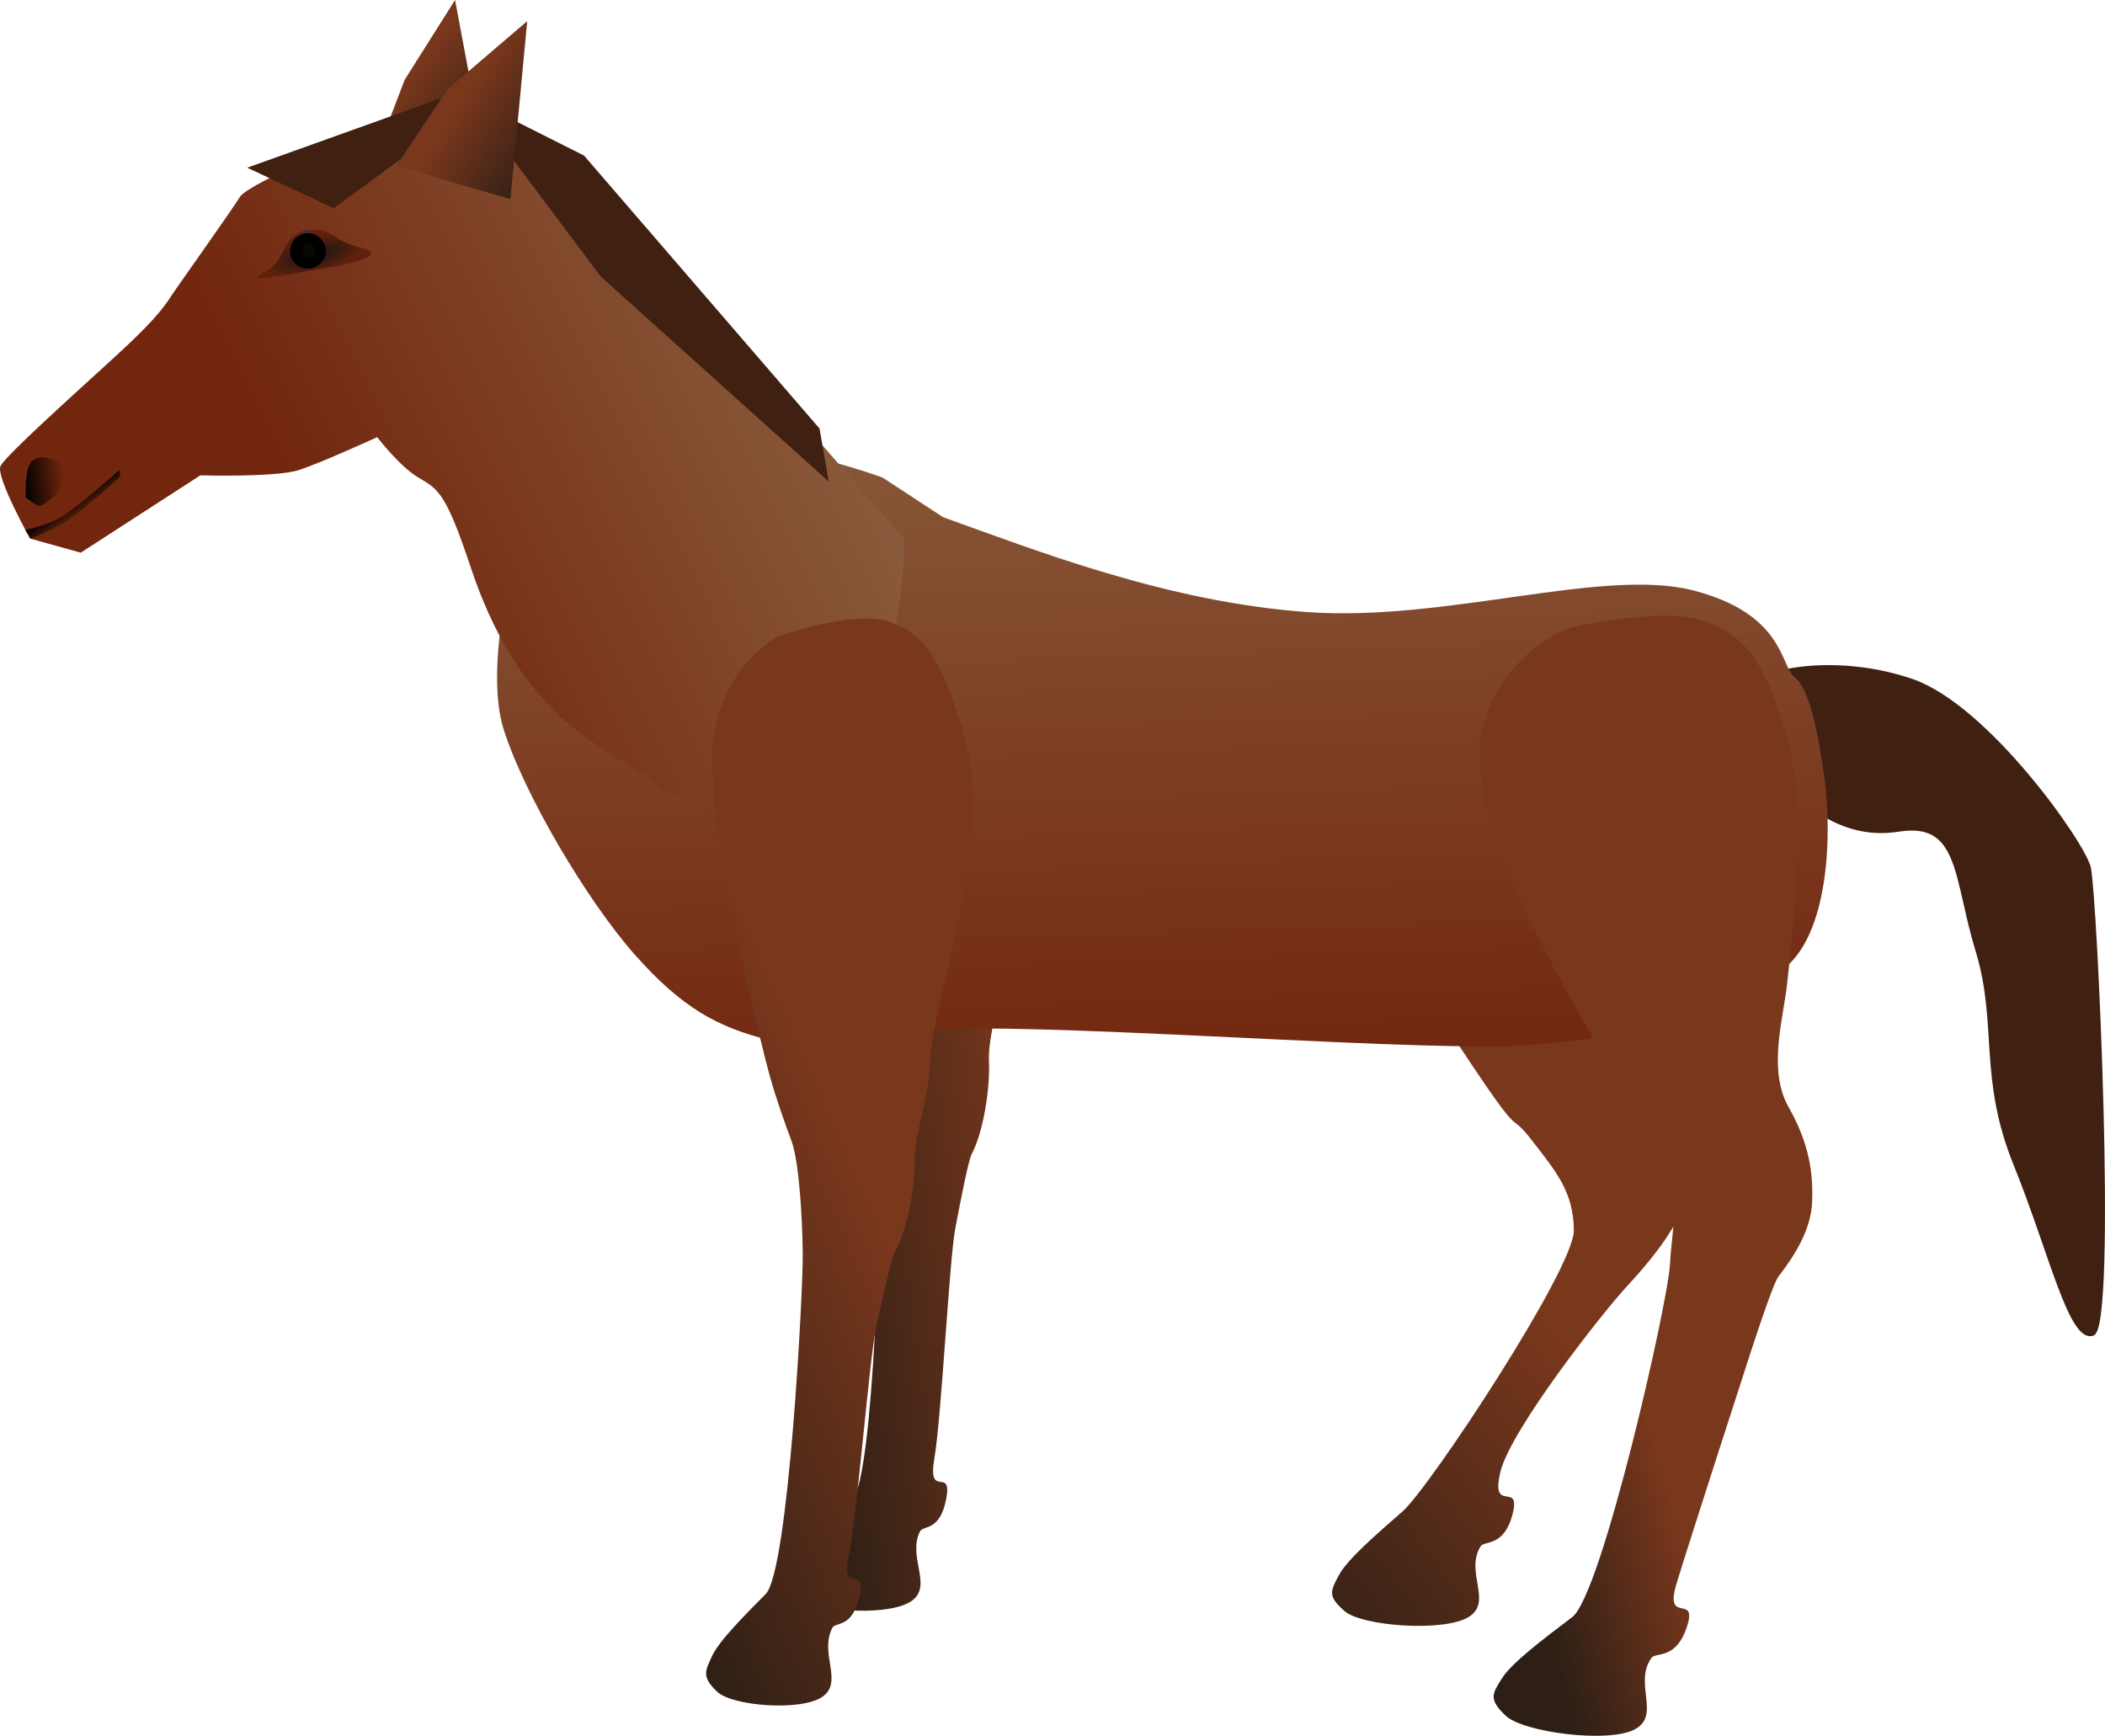 <?xml version="1.0" encoding="UTF-8" standalone="no"?>
<svg
   xmlns:dc="http://purl.org/dc/elements/1.1/"
   xmlns:cc="http://creativecommons.org/ns#"
   xmlns:rdf="http://www.w3.org/1999/02/22-rdf-syntax-ns#"
   xmlns:svg="http://www.w3.org/2000/svg"
   xmlns="http://www.w3.org/2000/svg"
   xmlns:xlink="http://www.w3.org/1999/xlink"
   xmlns:sodipodi="http://sodipodi.sourceforge.net/DTD/sodipodi-0.dtd"
   xmlns:inkscape="http://www.inkscape.org/namespaces/inkscape"
   sodipodi:docname="horse.svg"
   inkscape:version="1.0 (4035a4fb49, 2020-05-01)"
   id="svg1182"
   version="1.1"
   viewBox="0 0 195.196 160.982"
   height="160.982mm"
   width="195.196mm">
  <defs
     id="defs1176">
    <linearGradient
       inkscape:collect="always"
       id="linearGradient1006">
      <stop
         style="stop-color:#151515;stop-opacity:1;"
         offset="0"
         id="stop1002" />
      <stop
         style="stop-color:#60200c;stop-opacity:1"
         offset="1"
         id="stop1004" />
    </linearGradient>
    <linearGradient
       id="linearGradient1000"
       inkscape:collect="always">
      <stop
         id="stop996"
         offset="0"
         style="stop-color:#2d1f15;stop-opacity:1" />
      <stop
         id="stop998"
         offset="1"
         style="stop-color:#79371c;stop-opacity:1" />
    </linearGradient>
    <linearGradient
       inkscape:collect="always"
       id="linearGradient972-6">
      <stop
         style="stop-color:#8c6040;stop-opacity:1"
         offset="0"
         id="stop968" />
      <stop
         style="stop-color:#72260e;stop-opacity:1"
         offset="1"
         id="stop970" />
    </linearGradient>
    <linearGradient
       id="linearGradient3883"
       inkscape:collect="always">
      <stop
         id="stop3879"
         offset="0"
         style="stop-color:#000000;stop-opacity:1;" />
      <stop
         id="stop3881"
         offset="1"
         style="stop-color:#000000;stop-opacity:0;" />
    </linearGradient>
    <linearGradient
       gradientUnits="userSpaceOnUse"
       y2="293.783"
       x2="149.285"
       y1="297.598"
       x1="135.406"
       id="linearGradient3696"
       xlink:href="#linearGradient1000"
       inkscape:collect="always"
       gradientTransform="rotate(-0.691,-403.195,530.57)" />
    <linearGradient
       gradientTransform="rotate(-7.136,-38.534,357.479)"
       gradientUnits="userSpaceOnUse"
       y2="186.078"
       x2="34.216"
       y1="170.444"
       x1="85.582"
       id="linearGradient3806"
       xlink:href="#linearGradient972-6"
       inkscape:collect="always" />
    <linearGradient
       gradientTransform="matrix(1.298,-0.162,0.164,1.308,-59.512,-64.482)"
       gradientUnits="userSpaceOnUse"
       y2="178.912"
       x2="50.533"
       y1="183.914"
       x1="56.044"
       id="linearGradient3824"
       xlink:href="#linearGradient1000"
       inkscape:collect="always" />
    <linearGradient
       gradientTransform="rotate(-21.364,-13.549,216.427)"
       inkscape:collect="always"
       xlink:href="#linearGradient1000"
       id="linearGradient3824-3"
       x1="57.387"
       y1="185.113"
       x2="52.689"
       y2="176.407"
       gradientUnits="userSpaceOnUse" />
    <linearGradient
       inkscape:collect="always"
       xlink:href="#linearGradient3883"
       id="linearGradient3903-6"
       x1="23.102"
       y1="198.958"
       x2="23.567"
       y2="200.329"
       gradientUnits="userSpaceOnUse"
       gradientTransform="matrix(1.015,-0.127,0.18,1.435,-49.684,-94.331)" />
    <linearGradient
       gradientTransform="matrix(0.954,-0.07,0.069,0.972,-26.932,10.903)"
       inkscape:collect="always"
       xlink:href="#linearGradient1000"
       id="linearGradient3696-5"
       x1="113.115"
       y1="296.873"
       x2="146.335"
       y2="275.066"
       gradientUnits="userSpaceOnUse" />
    <linearGradient
       gradientTransform="matrix(0.813,-0.073,0.065,0.947,-71.019,17.931)"
       inkscape:collect="always"
       xlink:href="#linearGradient1000"
       id="linearGradient3696-2"
       x1="128.343"
       y1="304.341"
       x2="163.668"
       y2="289.542"
       gradientUnits="userSpaceOnUse" />
    <linearGradient
       gradientUnits="userSpaceOnUse"
       y2="250.679"
       x2="164.205"
       y1="252.257"
       x1="134.364"
       id="linearGradient3696-2-6"
       xlink:href="#linearGradient1000"
       inkscape:collect="always"
       gradientTransform="matrix(0.811,-0.097,0.092,0.945,-70.963,13.134)" />
    <linearGradient
       inkscape:collect="always"
       xlink:href="#linearGradient972-6"
       id="linearGradient960"
       x1="96.157"
       y1="180.494"
       x2="97.999"
       y2="251.441"
       gradientUnits="userSpaceOnUse"
       gradientTransform="rotate(-0.468,97.843,236.072)" />
    <linearGradient
       inkscape:collect="always"
       xlink:href="#linearGradient3883"
       id="linearGradient989"
       x1="-1.775"
       y1="185.332"
       x2="2.048"
       y2="185.332"
       gradientUnits="userSpaceOnUse"
       gradientTransform="rotate(-5.248,84.853,225.376)" />
    <radialGradient
       inkscape:collect="always"
       xlink:href="#linearGradient1006"
       id="radialGradient1008"
       cx="27.457"
       cy="168.696"
       fx="27.457"
       fy="168.696"
       r="5.297"
       gradientTransform="matrix(0.879,-0.182,0.063,0.302,-12.211,127.11)"
       gradientUnits="userSpaceOnUse" />
  </defs>
  <sodipodi:namedview
     inkscape:window-maximized="1"
     inkscape:window-y="-9"
     inkscape:window-x="-9"
     inkscape:window-height="1001"
     inkscape:window-width="1920"
     inkscape:snap-global="false"
     showgrid="false"
     inkscape:document-rotation="0"
     inkscape:current-layer="layer8"
     inkscape:document-units="mm"
     inkscape:cy="317.58838"
     inkscape:cx="419.48552"
     inkscape:zoom="1.1767295"
     inkscape:pageshadow="2"
     inkscape:pageopacity="0.0"
     borderopacity="1.0"
     bordercolor="#666666"
     pagecolor="#ffffff"
     id="base" />
  <g
     sodipodi:insensitive="true"
     transform="translate(7.667,-150.878)"
     inkscape:label="ogon"
     id="layer8"
     inkscape:groupmode="layer">
    <path
       inkscape:transform-center-y="21.853972"
       inkscape:transform-center-x="-13.892644"
       sodipodi:nodetypes="zzzzzzzzz"
       id="path3772"
       d="m 154.148,214.936 c 1.187,-2.041 8.62,-3.351 15.534,-0.946 6.914,2.405 15.809,14.975 16.396,17.333 0.587,2.358 2.446,42.568 0.333,43.295 -2.113,0.727 -3.921,-7.567 -7.223,-15.722 -3.301,-8.155 -1.457,-13.043 -3.531,-19.848 -2.074,-6.805 -1.495,-12.086 -7.258,-11.174 -5.764,0.913 -9.097,-3.182 -11.999,-5.113 -2.903,-1.931 -3.438,-5.786 -2.252,-7.827 z"
       style="fill:#402011;fill-opacity:1;stroke:#402011;stroke-width:0.266px;stroke-linecap:butt;stroke-linejoin:miter;stroke-opacity:1" />
  </g>
  <g
     transform="translate(7.667,-150.878)"
     inkscape:label="noga3"
     id="layer5"
     inkscape:groupmode="layer"
     sodipodi:insensitive="true">
    <path
       style="fill:url(#linearGradient3696-5);fill-opacity:1;stroke:none;stroke-width:0.255px;stroke-linecap:butt;stroke-linejoin:miter;stroke-opacity:1"
       d="m 115.776,221.268 c -0.583,7.777 9.24,22.734 13.566,29.148 4.326,6.414 2.823,3.356 5.075,6.262 2.251,2.907 3.84,4.783 3.858,8.324 0.019,3.541 -13.392,23.87 -15.879,26.042 -2.487,2.173 -5.122,4.456 -5.902,5.911 -0.78,1.455 -1.091,1.946 0.53,3.345 1.622,1.399 9.184,1.949 11.48,0.549 2.296,-1.401 -0.346,-4.121 1.107,-6.539 0.363,-0.605 2.192,0.096 2.989,-3.034 0.797,-3.13 -2.079,0.084 -1.14,-3.872 0.939,-3.956 9.598,-14.94 11.769,-17.269 2.017,-2.163 3.19,-3.813 3.534,-4.328 1.378,-2.059 2.626,-4.416 2.587,-6.881 -0.039,-2.465 -1.373,-4.585 -3.471,-7.87 -2.098,-3.285 -1.771,-6.677 -1.658,-9.689 0.113,-3.013 1.036,-15.219 -1.237,-21.827 -2.273,-6.608 -3.913,-8.932 -7.625,-10.253 -3.712,-1.32 -11.79,1.114 -12.262,1.217 0,0 -6.738,2.986 -7.322,10.763 z"
       id="path3688-0"
       sodipodi:nodetypes="zzzzzzzzssssszzzzzszz"
       inkscape:transform-center-x="-6.3543368"
       inkscape:transform-center-y="24.445491" />
  </g>
  <g
     transform="translate(7.667,-150.878)"
     inkscape:label="noga2"
     id="layer4"
     inkscape:groupmode="layer"
     style="display:inline"
     sodipodi:insensitive="true">
    <path
       inkscape:transform-center-y="23.685911"
       inkscape:transform-center-x="-5.5551841"
       sodipodi:nodetypes="zzzzzzzzssssszzzzzszz"
       id="path3688-02-1"
       d="m 64.191,211.812 c -0.233,7.596 5.475,27.828 6.171,30.066 0.696,2.238 1.437,4.115 2.194,6.002 0.758,1.887 1.208,6.99 1.344,10.44 0.136,3.45 -0.48,29.434 -2.526,31.625 -2.046,2.191 -4.214,4.495 -4.829,5.935 -0.615,1.441 -0.864,1.928 0.566,3.243 1.43,1.315 7.893,1.626 9.803,0.193 1.909,-1.433 -0.435,-4.005 0.721,-6.405 0.289,-0.6 1.871,0.028 2.444,-3.045 0.573,-3.073 -1.769,0.144 -1.103,-3.739 0.666,-3.883 1.374,-18.296 1.941,-21.325 0.567,-3.029 1.246,-6.39 1.522,-6.902 1.105,-2.047 1.717,-6.212 1.6,-8.613 -0.117,-2.401 1.215,-6.021 1.156,-9.224 -0.058,-3.203 2.761,-13.601 2.755,-16.54 -0.006,-2.939 1.533,-7.833 -0.629,-14.205 -2.162,-6.372 -3.638,-8.587 -6.847,-9.764 -3.208,-1.176 -10.01,1.436 -10.409,1.551 0,0 -5.641,3.11 -5.874,10.706 z"
       style="display:inline;fill:url(#linearGradient3696-2-6);fill-opacity:1;stroke:none;stroke-width:0.233px;stroke-linecap:butt;stroke-linejoin:miter;stroke-opacity:1" />
  </g>
  <g
     transform="translate(7.667,-150.878)"
     inkscape:label="korpus"
     id="layer2"
     inkscape:groupmode="layer"
     sodipodi:insensitive="true">
    <path
       inkscape:transform-center-y="-15.972797"
       inkscape:transform-center-x="-2.2791376"
       sodipodi:nodetypes="zzzzzzzzzzzcczz"
       id="path1745"
       d="m 79.789,198.844 c 8.64,3.093 20.764,7.862 33.717,8.796 12.952,0.935 27.514,-4.183 35.899,-1.992 8.385,2.191 8.016,6.975 9.317,7.999 1.301,1.024 2.124,4.531 2.8,9.451 0.677,4.921 0.502,14.624 -4.016,17.788 -4.518,3.164 -14.329,7.088 -27.998,7.035 -13.669,-0.052 -40.548,-2.163 -51.427,-1.555 -10.879,0.607 -9.801,2.165 -14.522,0.949 -4.721,-1.216 -7.989,-2.96 -12.381,-7.925 -4.392,-4.965 -10.218,-14.797 -12.143,-20.873 -1.925,-6.076 1.34,-17.539 1.34,-17.539 l 19.469,-8.697 c 0,0 5.688,-0.208 14.327,2.885 z"
       style="fill:url(#linearGradient960);fill-opacity:1;stroke:none;stroke-width:0.265px;stroke-linecap:butt;stroke-linejoin:miter;stroke-opacity:1" />
  </g>
  <g
     sodipodi:insensitive="true"
     transform="translate(7.667,-150.878)"
     inkscape:label="glowa"
     id="layer7"
     inkscape:groupmode="layer">
    <g
       transform="rotate(-2.058,62.882,204.894)"
       inkscape:transform-center-y="-17.123254"
       inkscape:transform-center-x="28.609561"
       id="g920">
      <path
         inkscape:transform-center-y="-46.723535"
         inkscape:transform-center-x="31.200312"
         sodipodi:nodetypes="ccccc"
         id="path3808-5"
         d="m 29.563,161.817 1.994,-4.702 4.932,-7.22 1.859,12.349 z"
         style="fill:url(#linearGradient3824-3);fill-opacity:1;stroke:none;stroke-width:0.265px;stroke-linecap:butt;stroke-linejoin:miter;stroke-opacity:1" />
      <path
         inkscape:transform-center-y="-9.4118915"
         inkscape:transform-center-x="33.082941"
         style="fill:url(#linearGradient3806);fill-opacity:1;stroke:none;stroke-width:0.265px;stroke-linecap:butt;stroke-linejoin:miter;stroke-opacity:1"
         d="m 63.74,219.564 c -7.684,1.218 -8.059,7.108 -11.1,3.816 -3.04,-3.292 -11.91,-4.938 -16.582,-20.832 -2.02,-6.872 -2.719,-7.367 -4.474,-8.459 -1.755,-1.093 -3.767,-3.938 -3.767,-3.938 0,0 -5.193,2.161 -7.346,2.784 -2.153,0.622 -9.164,0.165 -9.164,0.165 l -11.346,6.77 -4.65,-1.477 c 0,0 -3.006,-5.875 -2.495,-6.825 0.511,-0.95 7.274,-6.595 10.343,-9.207 2.691,-2.291 4.748,-4.101 5.98,-5.894 0.502,-0.73 6.034,-7.926 6.762,-9.049 0.728,-1.123 11.878,-5.739 16.069,-5.618 4.191,0.121 15.823,4.689 17.714,6.846 1.892,2.157 26.664,32.741 26.664,32.741 0,0 -0.644,13.174 -4.686,13.749 -4.042,0.575 -7.921,4.428 -7.921,4.428 z"
         id="path3790"
         sodipodi:nodetypes="zzssczccczsszzzczzz" />
      <path
         style="fill:#402011;fill-opacity:1;stroke:none;stroke-width:0.265px;stroke-linecap:butt;stroke-linejoin:miter;stroke-opacity:1"
         d="m 24.542,168.793 13.266,-8.994 11.242,16.189 20.461,19.786 -0.675,-4.947 -20.911,-26.082 -11.467,-6.296 -19.786,6.296 z"
         id="path52"
         sodipodi:nodetypes="ccccccccc" />
      <path
         inkscape:transform-center-y="-31.19266"
         inkscape:transform-center-x="43.440242"
         style="fill:url(#radialGradient1008);fill-opacity:1;stroke:none;stroke-width:0.227px;stroke-linecap:butt;stroke-linejoin:miter;stroke-opacity:1"
         d="m 17.88,174.499 c 2.38,-1.135 1.49,-3.238 3.97,-3.697 2.48,-0.459 2.341,1.008 4.982,1.702 2.64,0.694 -0.378,1.486 -3.403,1.831 -3.025,0.346 -7.929,1.299 -5.549,0.164 z"
         id="path3855"
         sodipodi:nodetypes="zzzzz" />
      <path
         d="m 0.921,173.279 a 0.526,1.199 0 0 1 -0.496,1.197 0.526,1.199 0 0 1 -0.553,-1.058 0.526,1.199 0 0 1 0.432,-1.319 0.526,1.199 0 0 1 0.603,0.906"
         inkscape:transform-center-y="-32.058037"
         inkscape:transform-center-x="43.916068"
         transform="rotate(-7.136)"
         style="fill:#333333;fill-opacity:1;stroke:none;stroke-width:1.5"
         id="path3857"
         sodipodi:type="arc"
         sodipodi:cx="0.39500722"
         sodipodi:cy="173.27943"
         sodipodi:rx="0.52593398"
         sodipodi:ry="1.1986402"
         sodipodi:start="0"
         sodipodi:end="6.0518245"
         sodipodi:open="true"
         sodipodi:arc-type="arc" />
      <path
         d="m 2.053,174.062 a 1.658,1.645 0 0 1 -1.657,1.645 1.658,1.645 0 0 1 -1.659,-1.643 1.658,1.645 0 0 1 1.655,-1.647 1.658,1.645 0 0 1 1.66,1.642"
         inkscape:transform-center-y="-31.276356"
         inkscape:transform-center-x="43.874677"
         transform="rotate(-7.136)"
         style="fill:#000000;fill-opacity:1;stroke:none;stroke-width:0.1;stroke-miterlimit:4;stroke-dasharray:none;stroke-opacity:1"
         id="path3859"
         sodipodi:type="arc"
         sodipodi:cx="0.39500722"
         sodipodi:cy="174.06221"
         sodipodi:rx="1.657582"
         sodipodi:ry="1.6453511"
         sodipodi:start="0"
         sodipodi:end="6.2809154"
         sodipodi:arc-type="arc"
         sodipodi:open="true" />
      <path
         d="m 1.092,174.038 a 0.624,0.685 0 0 1 -0.623,0.685 0.624,0.685 0 0 1 -0.624,-0.684 0.624,0.685 0 0 1 0.623,-0.686 0.624,0.685 0 0 1 0.625,0.683 l -0.624,0.002 z"
         inkscape:transform-center-y="-31.304662"
         inkscape:transform-center-x="43.802694"
         transform="rotate(-7.136)"
         style="fill:#090803;fill-opacity:1;stroke:#000000;stroke-width:0.1;stroke-miterlimit:4;stroke-dasharray:none;stroke-dashoffset:0;stroke-opacity:1"
         id="path3889"
         sodipodi:type="arc"
         sodipodi:cx="0.46838662"
         sodipodi:cy="174.03775"
         sodipodi:rx="0.62378216"
         sodipodi:ry="0.6849373"
         sodipodi:start="0"
         sodipodi:end="6.2809164"
         sodipodi:arc-type="slice" />
      <path
         inkscape:transform-center-y="-12.679881"
         inkscape:transform-center-x="70.467369"
         style="fill:url(#linearGradient989);fill-opacity:1;stroke:none;stroke-width:0.265px;stroke-linecap:butt;stroke-linejoin:miter;stroke-opacity:1"
         d="m -4.869,192.942 c -0.045,0.599 -0.101,1.608 -0.101,1.608 0,0 1.047,0.922 1.347,0.831 0.3,-0.092 0.572,-0.23 1.318,-0.855 0.746,-0.625 0.496,-0.634 0.496,-0.634 0,0 0.353,-1.081 0.443,-1.745 0.09,-0.664 -1.073,-1.024 -1.073,-1.024 0,0 -0.696,-0.393 -1.333,-0.147 -0.636,0.246 -0.535,0.264 -0.718,0.579 -0.183,0.315 -0.256,0.44 -0.301,1.039 z"
         id="path3891"
         sodipodi:nodetypes="zczzczczzzz" />
      <path
         inkscape:transform-center-y="-10.22295"
         inkscape:transform-center-x="68.046657"
         sodipodi:nodetypes="czccczccc"
         id="path3895-5"
         d="m -5.098,197.582 c 0,0 1.786,-0.268 3.332,-1.066 1.546,-0.798 5.554,-4.162 5.554,-4.162 l 0.105,0.484 -0.114,0.196 c 0,0 -3.777,3.209 -5.26,4 -1.483,0.791 -3.149,1.377 -3.149,1.377 l -0.234,-0.415 z"
         style="fill:url(#linearGradient3903-6);fill-opacity:1;stroke:none;stroke-width:0.322px;stroke-linecap:butt;stroke-linejoin:miter;stroke-opacity:1" />
      <path
         inkscape:transform-center-y="-42.161642"
         inkscape:transform-center-x="28.113982"
         style="fill:url(#linearGradient3824);fill-opacity:1;stroke:none;stroke-width:0.347px;stroke-linecap:butt;stroke-linejoin:miter;stroke-opacity:1"
         d="m 30.502,165.068 4.962,-6.897 7.639,-6.078 -2.146,16.446 z"
         id="path3808"
         sodipodi:nodetypes="ccccc" />
    </g>
  </g>
  <g
     transform="translate(7.667,-150.878)"
     inkscape:label="noga1"
     id="layer3"
     inkscape:groupmode="layer"
     style="display:inline"
     sodipodi:insensitive="true">
    <path
       style="display:inline;fill:url(#linearGradient3696-2);fill-opacity:1;stroke:none;stroke-width:0.233;stroke-linecap:butt;stroke-linejoin:miter;stroke-miterlimit:4;stroke-dasharray:none;stroke-opacity:1"
       d="m 58.396,220.394 c -0.45,7.586 4.676,27.973 5.308,30.231 0.632,2.257 1.319,4.154 2.022,6.062 0.703,1.908 1.007,7.022 1.045,10.475 0.038,3.452 -1.322,29.409 -3.43,31.54 -2.108,2.132 -4.341,4.372 -4.997,5.795 -0.656,1.423 -0.919,1.903 0.473,3.258 1.391,1.356 7.843,1.852 9.793,0.474 1.95,-1.378 -0.32,-4.016 0.904,-6.382 0.306,-0.591 1.87,0.082 2.531,-2.974 0.661,-3.056 -1.773,0.093 -0.996,-3.769 0.777,-3.862 1.897,-18.249 2.55,-21.261 0.653,-3.012 1.428,-6.352 1.719,-6.856 1.163,-2.015 1.894,-6.161 1.845,-8.564 -0.048,-2.403 1.386,-5.984 1.42,-9.187 0.033,-3.203 3.149,-13.517 3.227,-16.455 0.078,-2.938 1.756,-7.786 -0.223,-14.217 -1.979,-6.431 -3.391,-8.688 -6.564,-9.956 -3.173,-1.268 -10.047,1.149 -10.449,1.252 0,0 -5.728,2.948 -6.178,10.533 z"
       id="path3688-02"
       sodipodi:nodetypes="zzzzzzzzssssszzzzzszz"
       inkscape:transform-center-x="1.9200666"
       inkscape:transform-center-y="41.019984" />
  </g>
  <g
     transform="translate(7.667,-150.878)"
     inkscape:label="noga4"
     id="layer6"
     inkscape:groupmode="layer"
     sodipodi:insensitive="true">
    <path
       inkscape:transform-center-y="40.624378"
       inkscape:transform-center-x="-3.7336696"
       sodipodi:nodetypes="zzzzzzzzssssszzzzzszz"
       id="path3688"
       d="m 129.603,219.659 c -1.087,7.932 8.248,23.873 12.369,30.716 4.121,6.843 2.091,4.191 4.262,7.31 2.171,3.119 1.151,6.834 0.953,10.463 -0.198,3.63 -6.328,30.628 -9.058,32.698 -2.73,2.07 -5.62,4.245 -6.524,5.687 -0.904,1.442 -1.259,1.925 0.348,3.46 1.607,1.535 9.467,2.572 11.95,1.281 2.483,-1.291 -0.108,-4.244 1.558,-6.631 0.416,-0.597 2.282,0.235 3.307,-2.921 1.025,-3.157 -2.176,-0.044 -0.952,-4.039 1.223,-3.995 5.828,-18.237 6.84,-21.348 1.012,-3.111 2.197,-6.558 2.588,-7.064 1.565,-2.023 3.012,-4.361 3.123,-6.889 0.111,-2.528 -0.194,-5.342 -2.183,-8.839 -1.988,-3.498 -0.427,-8.43 -0.124,-11.51 0.303,-3.08 2.016,-15.53 0.05,-22.443 -1.966,-6.913 -3.536,-9.397 -7.329,-10.983 -3.793,-1.585 -12.375,0.403 -12.874,0.48 0,0 -7.217,2.638 -8.304,10.57 z"
       style="fill:url(#linearGradient3696);fill-opacity:1;stroke:none;stroke-width:0.265;stroke-linecap:butt;stroke-linejoin:miter;stroke-miterlimit:4;stroke-dasharray:none;stroke-opacity:1" />
  </g>
</svg>
